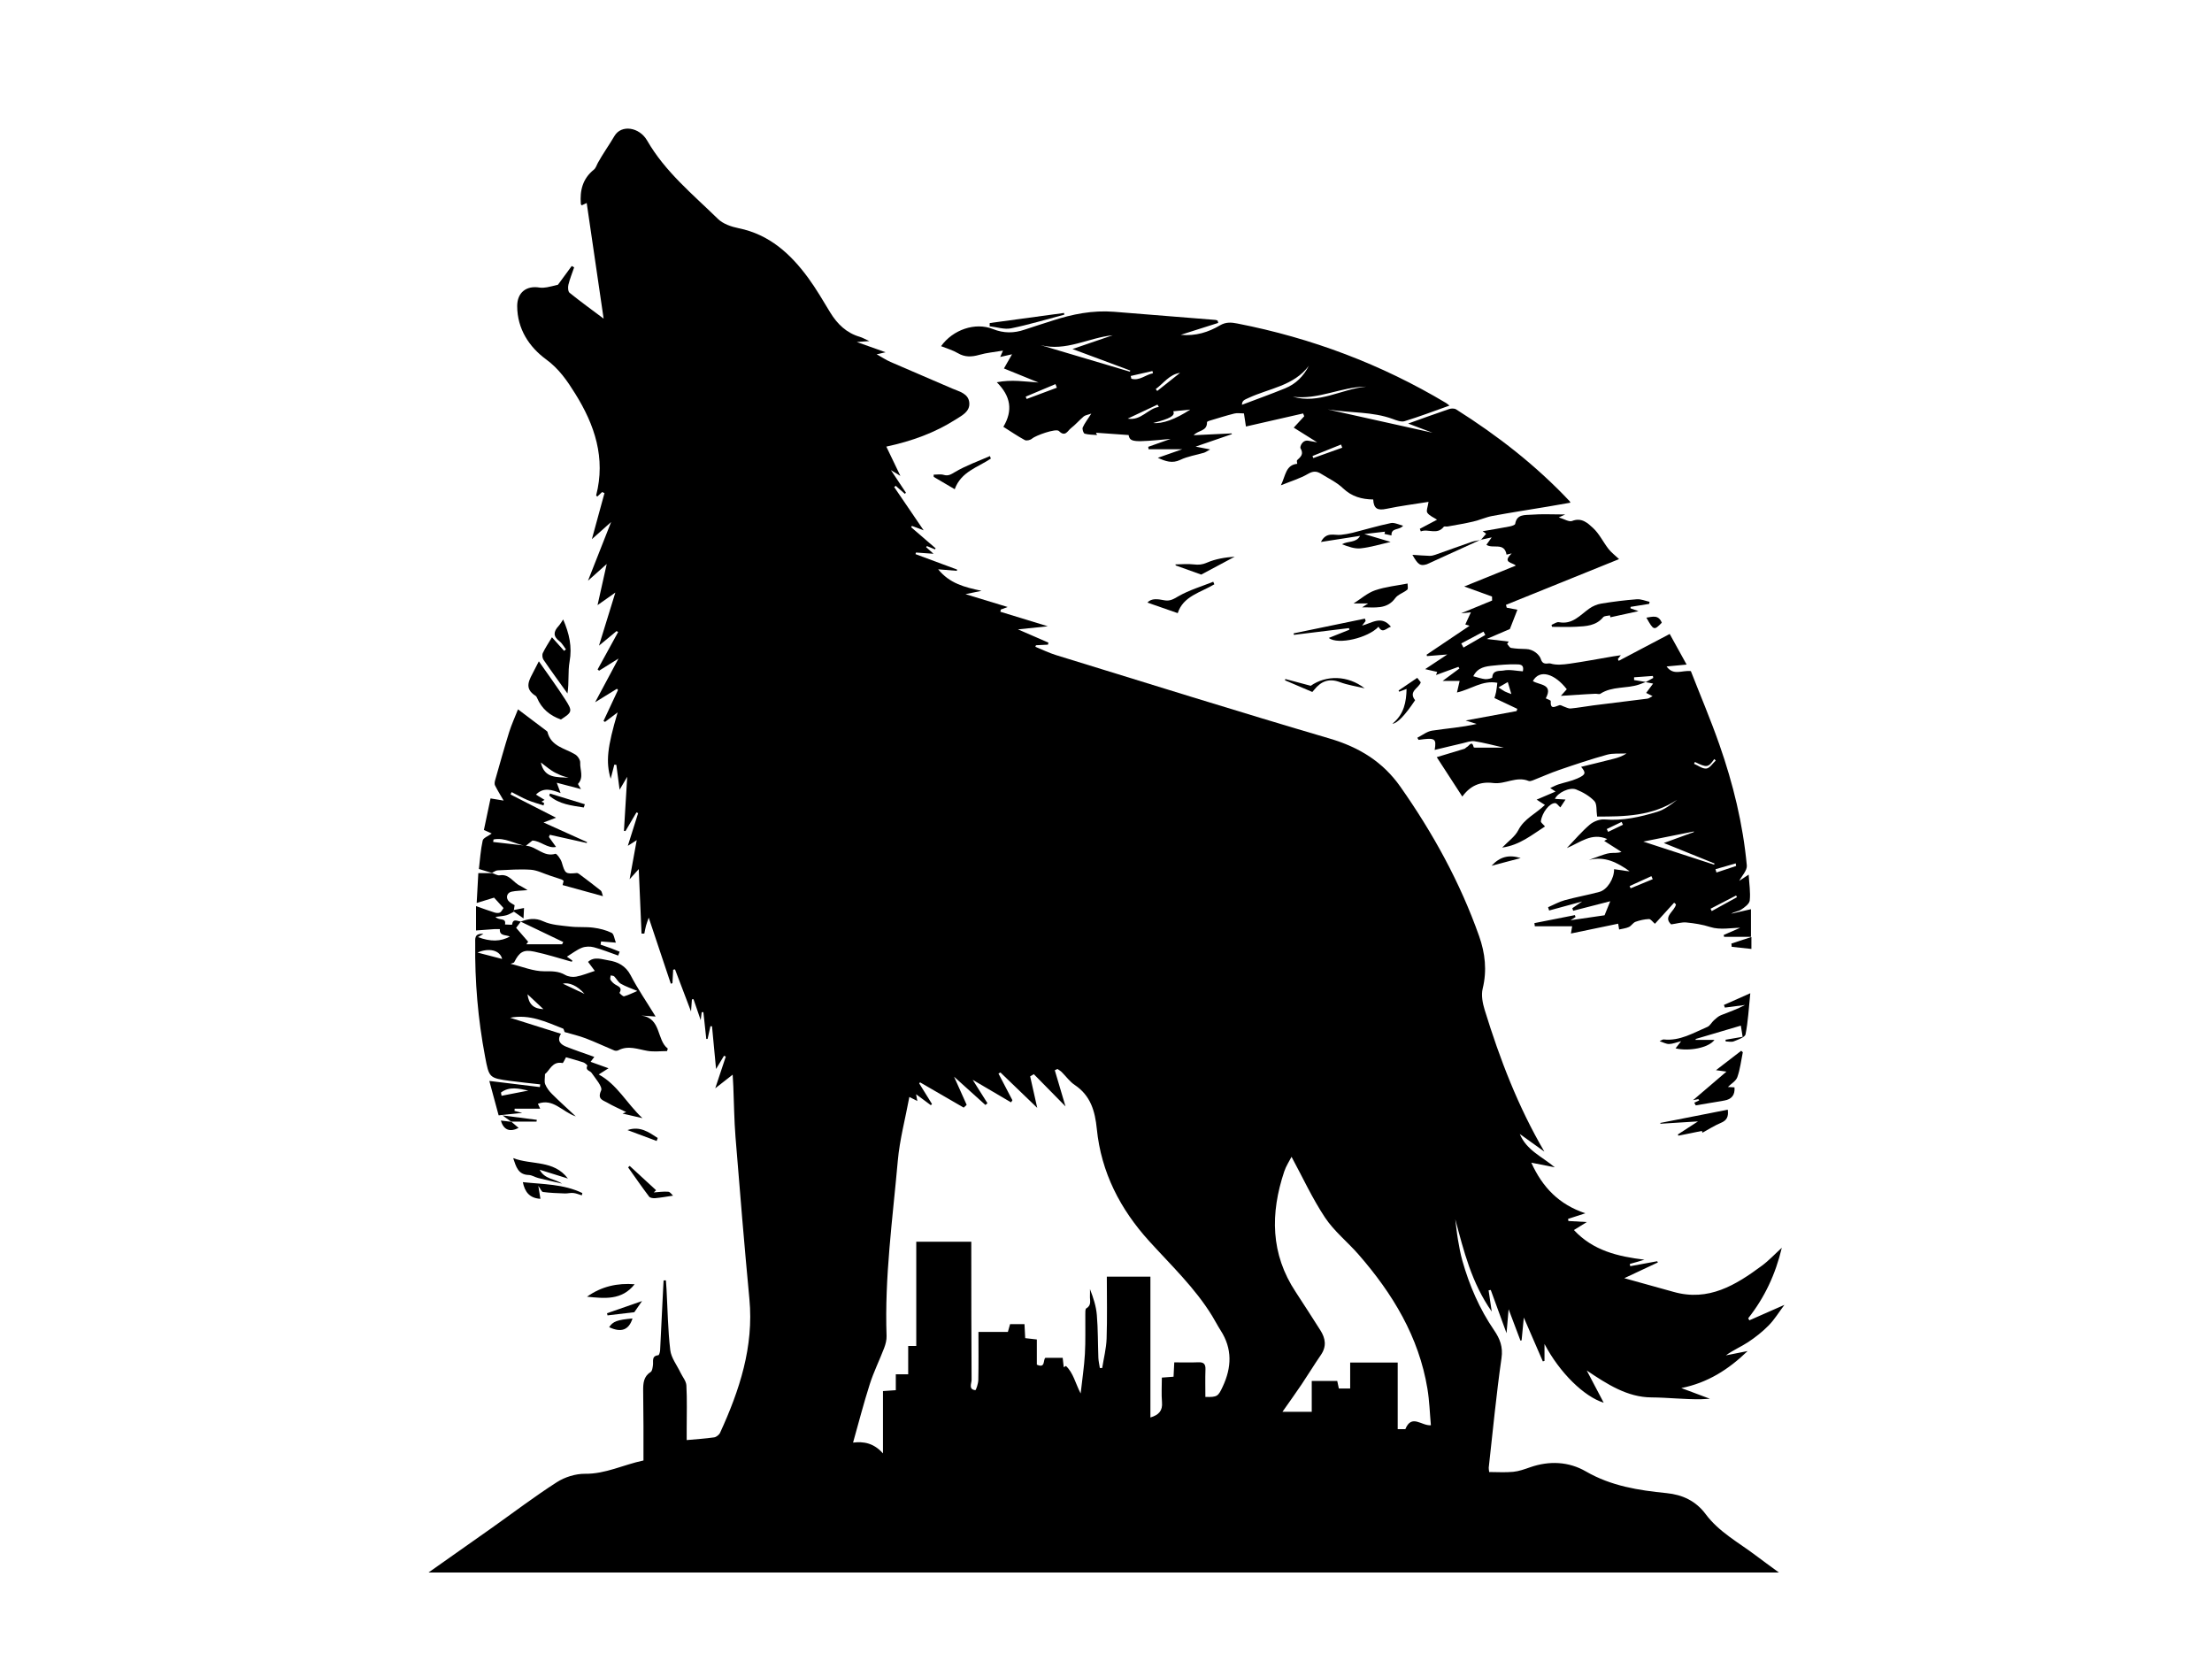 <?xml version="1.0" encoding="UTF-8"?><svg id="a" xmlns="http://www.w3.org/2000/svg" viewBox="0 0 800 600.7"><path d="M155.06,568.58c8.03-5.66,15.44-10.86,22.83-16.09,7.81-5.53,15.45-11.35,23.5-16.51,2.89-1.86,6.78-3.07,10.19-3.04,7.42,.09,13.83-3.27,21.14-4.81,0-4.12,.02-8.24,0-12.35-.02-4.34-.09-8.68-.11-13.03-.01-2.57,.16-5.02,2.72-6.63,.56-.35,.68-1.54,.81-2.37,.24-1.46-.64-3.41,1.96-3.69,.28-.03,.61-1.16,.64-1.8,.39-7.38,.73-14.77,1.09-22.15,.05-1.03,.11-2.06,.17-3.09,.28,0,.56-.01,.84-.02,.07,1.1,.16,2.19,.22,3.29,.4,7.31,.49,14.65,1.35,21.91,.33,2.82,2.4,5.43,3.69,8.14,.74,1.55,2.06,3.06,2.14,4.65,.28,5.24,.11,10.5,.11,15.75,0,1.29,0,2.58,0,4.01,3.55-.33,6.76-.52,9.93-.98,.8-.12,1.82-.93,2.16-1.69,7.02-15.34,12.22-31.06,10.59-48.35-1.84-19.48-3.45-38.98-5.02-58.49-.49-6.13-.54-12.3-.8-18.46-.05-1.27-.14-2.54-.23-4.17-2.21,1.73-4.07,3.19-6.3,4.93,1.37-4.13,2.6-7.81,3.82-11.48l-.66-.27c-.92,1.54-1.85,3.07-2.87,4.77-.51-5.34-.98-10.39-1.46-15.43l-.57-.04c-.34,1.53-.69,3.07-1.03,4.6l-.47,.02c-.35-3.23-.7-6.47-1.05-9.7l-.61,.02-.36,2.87c-1.01-2.94-1.8-5.26-2.6-7.58l-.58,.06-.32,4.39c-2.03-5.34-3.91-10.29-5.79-15.23l-.67,.12-.26,4.87-.59,.19c-2.62-7.83-5.24-15.66-7.99-23.88-.35,1.02-.71,1.92-.97,2.86-.26,.95-.42,1.93-.62,2.9-.34,0-.67,0-1.01-.01-.34-7.9-.69-15.8-1.01-23.32-.69,.77-1.87,2.09-3.3,3.68,.86-4.71,1.66-9.11,2.57-14.15l-3.22,2.06c1.29-4.11,2.51-7.96,3.73-11.82l-.6-.27c-1.33,2.25-2.66,4.5-3.98,6.75l-.55-.07c.38-6.26,.75-12.52,1.18-19.55l-2.75,4.67c-.42-3.2-.8-6.1-1.18-8.99l-.73-.08c-.41,1.6-.83,3.21-1.32,5.12-1.8-6.19-1.24-11.35,2.52-24.02-1.69,1.28-3.12,2.36-4.56,3.45l-.56-.32c1.75-3.74,3.5-7.48,5.25-11.23l-.39-.43c-2.41,1.49-4.82,2.98-7.88,4.87,2.98-5.56,5.59-10.46,8.45-15.8-2.7,1.69-4.86,3.04-7.02,4.39l-.54-.44c2.48-4.52,4.95-9.03,7.43-13.55l-.57-.33c-1.89,1.57-3.79,3.14-6.36,5.26,2.07-6.71,3.89-12.6,5.92-19.19-2.5,1.76-4.3,3.03-6.44,4.54,1.1-4.93,2.11-9.45,3.32-14.87-2.46,2.2-4.26,3.8-6.78,6.05,2.91-7.38,5.49-13.94,8.37-21.23-2.62,2.33-4.63,4.13-6.96,6.2,1.61-5.88,3.08-11.27,4.56-16.66l-.85-.38-1.76,1.64c-.2-.21-.42-.36-.4-.44,3.48-13.49-.51-25.45-7.56-36.75-2.9-4.65-5.82-8.97-10.58-12.45-6.08-4.45-10.4-11-10.42-19.23-.01-4.91,3.31-7.52,8.09-6.71,.85,.14,1.78,.04,2.65-.1,1.17-.19,2.32-.53,4.01-.93,1.38-1.88,3.18-4.32,4.97-6.77l.88,.49c-.72,2.09-1.56,4.15-2.08,6.29-.22,.91-.15,2.44,.42,2.9,3.89,3.14,7.95,6.08,12.32,9.35-2.06-14.05-4.07-27.81-6.12-41.81l-1.79,.84c-.13-.18-.32-.32-.33-.48-.4-4.88,.65-9.18,4.71-12.42,.72-.57,1.01-1.68,1.49-2.54,1.83-3.31,4.05-6.38,5.96-9.64,2.48-4.21,8.99-3.24,11.81,1.64,6.51,11.32,16.5,19.44,25.61,28.35,1.84,1.8,4.83,2.83,7.46,3.36,11.14,2.26,18.81,9.27,25.2,17.99,2.91,3.97,5.38,8.27,7.95,12.48,2.56,4.19,5.86,7.4,10.69,8.81,.91,.27,1.75,.77,3.46,1.54-1.92,.14-2.88,.22-4.53,.34l10.41,3.7-3.23,.74c1.85,1.03,3.35,2.04,4.98,2.75,7.45,3.26,14.96,6.41,22.42,9.66,2.53,1.1,5.82,1.77,6.1,5.13,.27,3.18-2.67,4.59-4.89,6.01-7.53,4.8-15.8,7.83-25.12,9.83,1.68,3.49,3.29,6.85,5.09,10.59-1.09-.66-1.93-1.17-3.42-2.08,2.08,3.13,3.76,5.65,5.43,8.17l-.4,.39-3.3-2.89-.56,.44c3.4,4.99,6.8,9.98,10.66,15.65-1.82-.69-3.02-1.14-4.23-1.59l-.3,.46c2.95,2.55,5.91,5.09,8.86,7.64l-.23,.38c-.97-.4-1.93-.79-2.9-1.19l-.31,.38c.78,.7,1.55,1.39,2.68,2.4-2.34-.17-4.34-.31-6.33-.45l-.19,.58c5.02,1.86,10.03,3.73,15.05,5.59l-.1,.45c-2-.16-4-.33-6.75-.55,4.19,5.15,9.53,6.46,15.68,7.78-2.11,.44-3.55,.74-5.79,1.21,5.37,1.64,10.05,3.06,15.24,4.64-1.14,.42-1.81,.67-2.48,.92l-.15,.8c5.56,1.7,11.12,3.41,17.15,5.25-3.62,.38-6.86,.71-10.79,1.12,4.08,1.78,7.55,3.29,11.02,4.8l-.18,.73-4.32,.21-.23,.56c2.5,1.01,4.93,2.22,7.5,3.01,32.94,10.13,65.82,20.44,98.88,30.15,10.66,3.13,19.26,8.38,25.62,17.42,11.81,16.79,21.63,34.64,28.49,54.03,2.18,6.17,2.9,12.44,1.29,19-.58,2.37-.03,5.25,.72,7.68,5.46,17.72,12.05,34.97,21.59,51.26-2.96-2.13-5.93-4.26-8.89-6.38,2.47,5.98,8.15,8.2,12.65,12.06-2.65-.53-5.3-1.05-8.48-1.68,4.06,8.97,10.06,15.14,19.54,18.3-2.41,.78-4.33,1.41-6.25,2.03l.12,.76c1.94,.11,3.88,.22,6.67,.38l-4.67,2.89c6.94,7.45,15.87,9.55,25.49,10.72-.83,.25-1.66,.52-2.5,.76-.93,.27-1.86,.52-2.79,.78l.17,.81,9.75-1.79,.25,.43c-3.81,1.79-7.62,3.58-12.15,5.7,6.29,1.75,12.08,3.33,17.85,4.96,12.65,3.57,22.47-2.48,31.95-9.5,2.48-1.84,4.61-4.14,7.16-6.46-2.26,9.55-6.2,17.98-12.14,25.49l.4,.75c4.01-1.77,8.02-3.53,12.69-5.59-2.07,2.75-3.63,5.34-5.69,7.43-2.24,2.28-4.81,4.31-7.48,6.07-2.56,1.68-5.43,2.87-7.99,4.76,2.48-.49,4.97-.99,7.85-1.56-6.93,6.68-14.42,11.46-23.98,13.38,3.19,1.2,6.38,2.39,10.34,3.87-1.53,.08-2.34,.15-3.15,.17-6.02,.1-11.99-.62-18.03-.66-8.71-.06-16.01-4.79-23.36-9.73l6.13,11.65c-7.08-2.2-15.92-10.81-21.41-21.24v6.12l-.61,.17c-2.16-4.99-4.33-9.98-6.87-15.84-.32,3.3-.56,5.76-.8,8.22l-.41,.13c-1.35-3.58-2.7-7.17-4.29-11.37-.26,3.03-.47,5.51-.75,8.67-2.03-5.57-3.87-10.61-5.71-15.64l-.78,.15c.34,2.31,.69,4.63,1.14,7.67-7.33-10.45-10.11-21.91-13.19-33.37,.31,2.44,.55,4.9,.96,7.33,.44,2.57,.9,5.16,1.61,7.67,2.54,8.96,6.2,17.43,11.48,25.14,2.08,3.04,3.26,5.98,2.67,10.06-1.89,13.16-3.14,26.41-4.62,39.62-.03,.29,.05,.59,.15,1.57,2.87,0,5.81,.21,8.71-.07,2.07-.2,4.11-.95,6.1-1.64,6.96-2.43,13.99-2.08,20.18,1.5,9.13,5.28,19.02,6.83,29.17,7.84,5.75,.57,10.59,2.82,14.16,7.62,4.8,6.45,11.88,10.21,18.13,14.94,2.55,1.93,5.15,3.8,8.34,6.14H155.06Zm196.22-119.53c0,1.49,0,2.68,0,3.87,.02,15.35,0,30.69,.11,46.04,0,1.3-1.23,3.46,1.35,3.74,.24,.03,1.05-2.37,1.08-3.65,.12-5.71,.05-11.43,.05-17.4h10.64c.34-1.19,.6-2.11,.8-2.82h5.21c.1,1.86,.18,3.44,.26,5.06,1.49,.17,2.74,.31,4.21,.48v9.11c3.22,1.46,2.17-1.81,3.1-2.48h6.24c.14,1.25,.27,2.32,.39,3.4,.27-.15,.54-.3,.8-.45,2.66,2.5,3.39,6.22,5.31,9.95,.57-5.12,1.28-9.7,1.54-14.3,.27-4.72,.1-9.46,.15-14.2,0-.79-.06-2.04,.35-2.28,2.03-1.14,1.23-2.94,1.33-4.52,.05-.81,0-1.63,0-2.44,1.23,3.11,2.23,6.22,2.49,9.4,.43,5.12,.35,10.29,.55,15.43,.05,1.24,.35,2.47,.54,3.71h.84c.56-3.56,1.48-7.09,1.6-10.65,.25-7.44,.08-14.89,.08-22.39h15.76v50.92c3.03-.91,4.46-2.43,4.19-5.53-.25-2.96-.05-5.95-.05-8.89,1.67-.13,2.94-.22,4.23-.32,.09-1.84,.17-3.41,.26-5.19,3.06,0,5.88,.09,8.68-.03,1.98-.09,2.68,.64,2.6,2.61-.12,3.31-.03,6.62-.03,9.92,4.31,.11,4.62-.2,6.26-3.7,3.26-6.95,3.55-13.71-.75-20.37-1.09-1.69-2-3.5-3.05-5.21-6.23-10.16-14.84-18.31-22.76-27.04-10.52-11.59-17.39-24.91-18.96-40.58-.65-6.49-2.25-12.08-8-15.92-1.81-1.21-3.14-3.12-4.72-4.68-.44-.43-1.01-.74-1.52-1.1l-.96,.47c1.29,4.34,2.57,8.68,3.87,13.06-3.78-3.85-7.62-7.74-11.45-11.64l-1.33,.79c.81,3.62,1.63,7.25,2.56,11.39-4.57-4.4-8.94-8.6-13.3-12.8l-.72,.38c1.68,3.22,3.36,6.44,5.04,9.66l-.49,.77c-4.57-2.69-9.14-5.38-13.88-8.16,1.79,2.83,3.57,5.65,5.35,8.47l-.74,.63c-3.65-3.28-7.29-6.57-11.34-10.22,1.68,3.76,3.12,6.97,4.56,10.18-.36,.33-.71,.67-1.07,1-5.26-3.05-10.53-6.09-15.79-9.14l-.31,.37c1.54,2.48,3.08,4.96,4.62,7.45l-.4,.45c-1.74-1.29-3.48-2.58-5.35-3.97l.46,2.44c-.96-.48-1.6-.8-2.89-1.45-1.48,7.93-3.5,15.44-4.18,23.07-1.87,21.08-4.82,42.11-4.06,63.37,.05,1.45-.36,2.99-.88,4.36-1.67,4.37-3.77,8.59-5.19,13.04-2.22,6.93-4.03,13.99-6.05,21.14,3.81-.46,7.47,.13,10.82,3.91v-22.54c1.62-.11,2.98-.21,4.64-.32v-5.74h4.48v-10.26h2.92v-37.68h19.89Zm115.82-30.73c-.79,1.55-1.98,3.32-2.63,5.28-5.07,15.16-5.01,29.85,4.19,43.68,3.01,4.53,5.89,9.14,8.84,13.72,1.9,2.96,2.35,5.88,.2,8.99-2.4,3.48-4.59,7.1-6.95,10.61-2.2,3.27-4.5,6.46-6.93,9.92h10.59v-11.15h9.22c.23,1.06,.42,1.98,.59,2.74h4.09v-9.4h17.19v24.1h2.76c2.29-5.66,5.93-1.08,9.24-1.43-.4-4.39-.53-8.84-1.25-13.19-3.1-18.8-12.59-34.4-24.87-48.5-3.97-4.56-8.87-8.44-12.17-13.41-4.58-6.88-8.06-14.49-12.1-21.95Z"/><path d="M535.56,195.26c.62-.72,1.23-1.43,1.93-2.24l-1.27-.92c3.43-.6,6.61-1.12,9.76-1.73,.73-.14,1.94-.51,2.01-.93,.57-3.61,3.58-3.14,5.82-3.32,3.81-.31,7.65-.08,12.28-.08l-2.34,1.06c1.98,.58,3.72,1.73,4.82,1.29,3.46-1.37,5.69,.79,7.61,2.57,2.25,2.09,3.64,5.09,5.57,7.56,1.02,1.3,2.4,2.32,3.81,3.66-13.73,5.55-27.32,11.04-40.91,16.54l.28,1.03c1.1,.21,2.2,.42,3.86,.74-.97,2.48-1.87,4.79-2.72,6.97-2.82,1.21-5.64,2.42-8.38,3.6,2.67,.32,5.31,.63,7.94,.94l-.55,.84c.47,.51,.89,1.37,1.43,1.46,1.79,.29,3.62,.36,5.43,.4,2.61,.05,4.85,2.08,5.33,3.64,.76,2.46,2.62,1.31,3.48,1.59,2.1,.67,4.62,.39,6.9,.07,5.28-.75,10.52-1.76,15.78-2.65,.79-.13,1.59-.24,2.76-.41l-1.07,1.39,.3,.64c6.03-3.18,12.07-6.36,18.45-9.72,2.14,3.87,4.1,7.42,6.12,11.07-2.44,.23-4.63,.43-7.25,.68,2.55,3.45,5.45,1.31,8.78,1.68,3.36,8.6,7.13,17.46,10.31,26.54,4.97,14.18,8.54,28.75,9.93,43.74,.17,1.79-1.82,3.79-2.74,5.57,.76-.5,1.89-1.25,3.41-2.26,.2,3.37,.7,6.4,.39,9.34-.13,1.23-1.84,2.49-3.11,3.32-1.02,.67-2.44,.73-3.59,1.48,2.3-.53,4.6-1.05,7.14-1.63v10h-9.71l-.15-.68c2.29-1,4.58-2,5.96-2.6-3.1,0-7.27,.86-10.79-.27-2.91-.93-5.75-1.36-8.65-1.65-1.69-.17-3.45,.41-5.52,.69-3.09-2.82,1.26-4.71,1.74-7.25-.22-.2-.44-.4-.67-.6-2.48,2.73-4.96,5.45-6.94,7.63-.85-.71-1.53-1.73-2.16-1.71-1.64,.07-3.32,.44-4.87,1-.9,.33-1.49,1.46-2.38,1.87-1.09,.5-2.35,.62-3.54,.91-.08-.47-.16-.95-.35-2.1-5.47,1.14-11.13,2.31-17.08,3.55l.44-2.62h-13.5l-.15-1.14c4.88-.96,9.75-1.93,14.63-2.89l.25,.69c-.43,.27-.86,.55-1.82,1.16,4.83-.7,9.09-1.32,12.31-1.79,.88-2.17,1.44-3.54,2.06-5.08-4.62,1.18-9.01,2.31-13.4,3.44l-.32-.92c1.01-.69,2.02-1.38,3.56-2.43-4.36,1.19-8.15,2.22-11.94,3.26-.13-.39-.26-.79-.39-1.18,2.01-.87,3.95-1.98,6.04-2.55,4.13-1.14,8.38-1.87,12.52-3,2.85-.77,5.39-4.84,5.31-8.21,1.01,.14,1.99,.25,2.95,.41,.88,.14,1.75,.33,2.66,.32-4.38-3.09-8.91-5.57-14.7-4.06,1.19-.45,2.37-.93,3.58-1.33,1.33-.44,2.66-.99,4.03-1.16,1.31-.16,2.68,.09,4.16-.43-2.13-1.35-4.26-2.71-6.24-3.97-.08,.05,.46-.29,1.08-.68-5.67-2.48-9.85,1.32-14.6,3.26,2.89-3.01,5.38-5.99,8.3-8.47,1.36-1.16,3.6-2.03,5.35-1.88,6.59,.55,12.85-.88,19.01-2.75,2.64-.8,4.98-2.56,7.23-4.36-9,5.96-19.06,6.09-28.94,6.06-.34-2.22,0-4.55-1-5.6-1.75-1.84-4.19-3.24-6.59-4.19-2.36-.94-6.67,1.18-7.67,3.4,1.23,.08,2.37,.15,3.83,.25-.7,1.06-1.31,1.98-1.87,2.84-.74-.65-1.29-1.55-1.87-1.56-2.03-.06-4.76,3.43-5.17,6.57-.06,.47,.8,1.05,1.49,1.88-4.69,2.98-9.09,6.74-15.49,7.64,2.16-2.26,4.64-3.95,5.83-6.29,2.12-4.17,6.31-5.92,9.64-9.14-1.01-.64-1.7-1.08-3.01-1.91,2.48-1.06,4.56-1.94,6.85-2.92l-1.93-1.28c1.17-.53,2.02-1.01,2.93-1.3,2.27-.74,4.67-1.18,6.84-2.14,3.18-1.4,3.21-2.07,1.4-4.22,3.76-.92,7.83-1.9,11.88-2.94,1.53-.39,3.02-.91,4.56-1.9-2.37,.13-4.86-.16-7.09,.46-5.79,1.6-11.5,3.52-17.19,5.47-3.28,1.12-6.45,2.56-9.68,3.82-.46,.18-1.07,.36-1.47,.19-4.41-1.82-8.53,1.3-12.77,.75-4.76-.62-8.37,1-11.2,4.9-3.24-4.99-6.25-9.62-9.25-14.25,3.31-.99,6.64-1.98,9.95-3.01,.37-.11,.64-.51,1-.69,.81-.41,1.76-2.54,2.42,.13,.02,.08,.37,.12,.56,.12,3.28,0,6.57,0,10.28,0-3.84-.87-7.16-1.79-10.55-2.31-1.38-.21-2.91,.41-4.35,.74-3.24,.74-6.47,1.54-10.06,2.4,.71-4.2,.12-4.47-5.82-3.63-.15-.26-.31-.51-.46-.77,1.78-.89,3.48-2.29,5.35-2.57,5.28-.81,10.64-1.16,16.1-2.42-1.3-.41-2.6-.81-3.97-1.25,6.14-1.13,12.28-2.27,18.42-3.4l.27-.81c-2.7-1.27-5.4-2.55-8.28-3.91,.07-.24,.4-1.17,.59-2.14,.21-1.02,.29-2.06,.46-3.37-5.4-1.03-9.54,2.38-14.6,3.5,.34-1.49,.63-2.75,.97-4.19h-6.14c2.17-1.61,4.11-3.04,6.05-4.48l-.35-.6c-2.69,.98-5.37,1.96-8.1,2.96,.11-.31,.26-.71,.42-1.13-1.18-.27-2.37-.54-4.35-1,2.99-1.98,5.49-3.64,8-5.3-2.43,.19-4.89,.38-7.35,.58l-.12-.52c5.11-3.44,10.21-6.87,15.51-10.43-.68-.22-1.33-.43-1.52-.49l2.02-4.4c-1.12,.12-1.97,.21-3.57,.38,4.2-1.73,7.72-3.18,11.24-4.63l-.03-1.44c-3.08-1.12-6.16-2.23-10.05-3.64,6.69-2.71,12.68-5.13,18.65-7.55-1.09-1.18-5.12-.98-1.47-4.41l-1.88,.44c-.8-4.64-4.97-1.95-7.28-3.56,.45-.63,.94-1.31,1.91-2.67l-4.02,.88,.07,.07Zm59.61,51.41l2.75-1.52-.14-.72c-2.26,.16-4.53,.33-6.79,.49,0,.33,0,.67,0,1l4.26,.69c-.8,.3-1.59,.63-2.4,.91-4.57,1.57-9.76,.54-14.06,3.35-.41,.27-1.17-.02-1.77,0-1.15,.04-2.31,.11-3.46,.18-2.84,.18-5.68,.37-9.05,.58,1.03-1.15,1.6-1.78,2.14-2.39-4.26-5.51-9.76-7.45-12.27-2.96,2.27,1.51,7.51,.95,4.67,6.25,.65,.34,1.8,.69,1.79,.97-.19,3.37,1.63,1.94,3.17,1.49,.41-.12,.98,.31,1.48,.47,.85,.27,1.72,.81,2.54,.74,2.74-.25,5.46-.77,8.2-1.12,6.54-.83,13.08-1.6,19.62-2.44,.51-.07,.97-.47,1.82-.91l-2.31-1.16,2.51-3.38c-.79-.15-1.75-.34-2.7-.52Zm-62.33-2.13c1.63,.42,2.96,.92,4.32,1.05,.86,.08,2.53-.35,2.54-.61,.13-2.85,2.77-2.25,4.05-2.51,2.21-.46,4.64,.14,7,.29,.65-2.79-1.48-2.49-2.67-2.52-2.67-.06-5.35,.17-8.02,.45-2.76,.28-5.6,.58-7.23,3.85Zm79.72,56.37l.07-.25c-6.44,1.29-12.88,2.58-18.31,3.67,7.98,2.6,16.8,5.47,25.62,8.35l.14-.43c-6.14-2.48-12.28-4.96-18.34-7.41,3.48-1.26,7.15-2.6,10.82-3.93Zm-84.07-68.24c.27,.5,.53,1,.8,1.5l7.89-4.56-.65-1.21-8.04,4.27Zm90.16,95.94c.14,.28,.28,.57,.42,.85,3.04-1.67,6.08-3.35,9.12-5.02l-.3-.62c-3.08,1.6-6.16,3.19-9.24,4.79Zm-72.05-77.63c-.5-1.67-.87-2.94-1.29-4.34-1.09,.63-2.13,1.23-3.36,1.94,.98,.63,1.62,1.11,2.32,1.48,.61,.32,1.28,.51,2.32,.92Zm51.13,66.94l-.48-1.09c-2.62,1.19-5.25,2.39-7.87,3.58l.35,.81c2.67-1.1,5.34-2.2,8.01-3.3Zm15.26-42.39l-.32,.67c1.5,.63,3.07,1.87,4.48,1.71,1.22-.14,2.26-1.87,3.38-2.89l-.54-.53c-2.21,3.1-2.68,3.17-7.01,1.04Zm14.9,37.63l-.14-.95c-2.44,.7-4.88,1.41-7.32,2.11l.35,1.19c2.37-.79,4.73-1.57,7.1-2.36Zm-40.93-14.92l-.48-1.02-5.37,2.57,.49,1.03,5.36-2.58Z"/><path d="M524.18,146.68c-5.61,1.99-10.84,3.99-16.18,5.62-1.25,.38-2.95-.29-4.32-.8-7.35-2.71-15.1-2.1-23.48-3.44,13.12,2.91,25.35,5.63,37.89,8.42-3.07-1.16-5.93-2.23-8.81-3.32,4.98-1.78,9.89-3.58,14.84-5.25,.75-.25,1.88-.27,2.51,.13,14.98,9.46,28.88,20.26,41.05,33.2,.19,.2,.26,.53,.26,.54-2.75,.48-5.52,.98-8.3,1.44-6.65,1.11-13.31,2.13-19.93,3.36-2.35,.44-4.58,1.49-6.92,2.03-3.04,.71-6.13,1.21-9.2,1.77-.48,.09-1.24-.13-1.44,.12-2.42,3.08-5.63,.58-8.3,1.66l-.36-.93c2.12-1.12,4.23-2.24,6.24-3.3-1.25-.83-2.76-1.41-3.52-2.51-.47-.69,.19-2.16,.44-3.94-4.91,.79-10.12,1.44-15.25,2.52-3.17,.67-4.59-.03-4.76-3.38-4.1-.06-7.77-1.03-10.94-4.07-2.27-2.17-5.27-3.57-7.98-5.26-1.55-.97-2.87-.98-4.68,.08-2.79,1.64-5.99,2.57-9.78,4.12,1.74-3.58,1.71-7.34,5.91-7.78-.03-.43-.26-1.1-.05-1.3,1.29-1.21,2.51-2.17,1.22-4.32-.28-.47,.61-3.18,2.94-2.7,1.06,.22,2.14,.39,3.1,.56-2.81-1.76-5.65-3.54-8.48-5.31,1.51-1.65,2.65-2.88,3.79-4.12l-.4-1.01c-6.76,1.54-13.52,3.09-20.68,4.72l-.72-4.73c-1.21,0-2.41-.23-3.48,.04-3.08,.77-6.11,1.74-9.15,2.65-.28,.08-.73,.31-.73,.47,.07,3.39-3.15,2.81-4.82,4.72,4.56-.22,9.13-.44,13.69-.66l.16,.26c-4.45,1.53-8.89,3.05-13.15,4.52,1.36,.26,2.94,.57,5.27,1.02-1.17,.63-1.68,1.02-2.25,1.2-2.86,.85-5.91,1.29-8.56,2.57-2.89,1.39-5.34,.53-8.13-.74l8.82-3.09h-12.15l-.14-.88c2.71-.96,5.41-1.91,8.12-2.87-13.59,1.29-14.69,1.22-15.21-1.39-3.94-.28-7.82-.56-11.8-.84l.38,.83c-1.5-.13-3.06-.09-4.48-.49-.44-.13-.95-1.67-.69-2.25,.67-1.52,1.73-2.86,3.1-5-1.35,.48-2.21,.56-2.74,1.01-1.61,1.37-3,3.01-4.66,4.29-1.17,.9-2.03,3.3-4.32,.99-1.04-1.05-8.5,1.64-9.76,2.77-.58,.52-1.96,.84-2.58,.5-2.62-1.41-5.08-3.11-7.75-4.79,3.52-5.9,2.68-11.08-2.37-16.11,5.32-1.06,10.18-.24,15.1,.1-4.25-1.73-8.5-3.46-12.52-5.09,.89-1.55,1.78-3.12,2.93-5.13l-4.28,.97,1-2.29c-3.11,.53-5.9,.76-8.54,1.52-2.76,.78-5.2,.92-7.79-.61-1.85-1.09-4-1.69-6.06-2.52,4.27-5.98,12.38-8.75,18.76-6.19,3.89,1.56,7.58,1.54,11.44,.22,3.33-1.14,6.69-2.16,10.04-3.25,7.24-2.37,14.62-3.82,22.28-3.22,12.25,.96,24.49,1.96,36.73,2.95,.26,.02,.5,.15,.76,.23l.23,.85c-4.38,1.39-8.76,2.79-13.57,4.31,5.46,.5,10.01-.95,14.19-3.42,2.14-1.27,4.13-1.1,6.31-.67,26.81,5.24,52.01,14.71,75.47,28.74,.32,.19,.59,.45,1.26,.96Zm-121.8-25.44c-8.74,.89-16.87,5.94-26.07,3.55,10.78,3.2,21.55,6.41,32.33,9.61l.14-.41c-6.99-2.6-13.98-5.21-20.9-7.78,4.71-1.61,9.6-3.29,14.5-4.96Zm46.79,25.14c5.29-2.01,10.5-3.87,15.62-5.96,3.85-1.57,6.68-4.38,8.57-8.14-5.45,7.28-14.36,8.14-21.79,11.61-1.49,.69-2.36,.91-2.4,2.49Zm44.98-6.57c-9.04,.03-17.39,4.87-26.6,3.64,9.43,2.77,17.68-2.81,26.6-3.64Zm-77.09,13.15c3.34,.36,8.08-1.36,13.42-4.85-1.99,.2-4.07,.41-6.17,.62,.83,1.55-1.09,2.65-7.25,4.23Zm-34.84-12.76l-.49-1.3c-3.59,1.51-7.18,3.02-10.77,4.53l.34,.85c3.64-1.36,7.28-2.72,10.92-4.08Zm92.46,24.7l.28,.74c3.49-1.25,6.98-2.5,10.48-3.75-.15-.38-.29-.76-.44-1.14-3.44,1.38-6.88,2.76-10.32,4.15Zm-56.69-24.22l.53,.71c2.76-2.19,5.51-4.38,8.27-6.57-3.93,.6-5.95,3.79-8.8,5.87Zm-9.05-4.72l.23,.99c2.97,.86,5.17-1.49,7.82-1.97l-.19-.81c-2.62,.6-5.24,1.2-7.87,1.79Zm10.16,11.19l-.48-.84-10.77,5.07c4.89,.83,7.3-3.66,11.25-4.23Z"/><path d="M202.9,373.8c-1.61,2.54-.18,3.9,2.01,4.76,3.25,1.27,6.56,2.38,10.03,3.63l-1.34,1.78c2.07,.74,4.03,1.45,6.48,2.33-1.21,.77-2,1.27-3.54,2.24,6.79,3.73,10,10.35,15.8,15.8-2.9-.67-4.95-1.14-7.19-1.66l1.32-.54c-2.4-1.18-4.73-2.17-6.9-3.44-1.49-.87-3.63-1.18-2.17-4.35,.62-1.34-2.04-4.32-3.45-6.39-.57-.84-2.37-.83-1.54-2.61,.07-.15-.86-.99-1.43-1.18-2.07-.69-4.19-1.25-6.28-1.85-.48,.83-1.01,2.14-1.25,2.09-3.74-.76-4.63,2.72-6.35,3.99,0,1.49-.31,2.72,.08,3.67,.52,1.29,1.43,2.51,2.43,3.5,2.58,2.58,5.31,5.02,8.64,8.14-5.07-1.76-8.18-6.65-13.71-4.58l.82,1.79h-9.22l-.07,.79c.74,.19,1.48,.38,2.8,.73-3.04,.31-5.51,.57-8.53,.88l-3.37-12.44c6.44,.78,12.36,1.5,18.28,2.22l.12-.98c-3.59-.41-7.18-.75-10.76-1.24-7.73-1.05-7.72-1.09-9.19-8.86-2.56-13.51-3.72-27.15-3.55-40.9,.02-1.58-.45-3.66,2.97-3.43-.95,.56-1.47,.87-1.98,1.18,4.56,1.69,8.15,1.66,11.55-.21-1.46-.68-3.82-.11-3.63-2.67-.69,0-1.38-.05-2.07,0-2.1,.13-4.19,.3-6.55,.48v-8.81c2.37,.83,4.5,1.63,6.67,2.31,.62,.19,1.43,.27,1.98,.02,.52-.24,.81-.98,1.3-1.63-1-1.1-2.32-2.55-3.42-3.76-2.04,.63-3.85,1.18-6.29,1.93,.22-3.96,.4-7.22,.59-10.79,1.88,0,3.46,0,5.05,0l-.07-.05c.94,.3,1.94,.98,2.8,.83,3.46-.58,4.83,2.63,7.31,3.77,.67,.31,1.28,.74,2.73,1.59-2.43,.22-4.15,.21-5.79,.56-1.82,.39-2.23,2.44-.81,3.66,.59,.51,1.32,.87,1.91,1.23l-.27,1.78c0,.19,0,.39,.01,.58-.89,.43-1.75,1-2.69,1.27-1.12,.31-2.31,.37-3.97,.6,1.31,1.49,3.96,.12,3.44,2.74,.89,.03,2.54,.16,2.55,.06,.36-2.5,2.02-1.14,3.19-1.14-.71,.95-1.42,1.9-1.71,2.3,1.56,1.8,2.96,3.41,4.35,5.03l-.66,.91h12.93l.42-.81-15.4-7.38c2.71-.99,5.17-1.5,8.2-.1,2.91,1.34,6.42,1.5,9.7,1.89,2.77,.33,5.61,.04,8.37,.4,2.26,.29,4.59,.87,6.62,1.86,.85,.42,1.01,2.24,1.54,3.55-1.92-.15-3.64-.29-5.36-.43l-.17,1.16c1.28,.44,2.56,.87,3.83,1.33,1.03,.38,2.04,.81,3.06,1.22l-.52,1.39c-2.93-1.02-5.82-2.2-8.81-3-1.35-.36-3.04-.32-4.33,.19-1.87,.73-3.5,2.05-5.41,3.22l1.97,1.39-.2,.45c-4.52-1.25-9-2.7-13.58-3.67-3.96-.84-5.41,.18-7.25,3.83-.13,.25-.67,.3-1.33,.57,4.31,1.04,8.28,2.74,12.23,2.71,2.78-.02,5.12-.08,7.56,1.33,1.08,.63,2.68,.84,3.93,.61,2.18-.4,4.28-1.28,6.76-2.08l-2.44-3.26c2.23-2.1,5.07-.9,7.43-.54,3.27,.5,6.17,1.92,7.96,5.36,2.56,4.94,5.74,9.56,9.04,14.94-2.45-.17-3.8-.26-5.14-.35,7.27,.98,5.42,8.79,9.55,11.95l-.28,.9c-2.34,0-4.74,.31-7.02-.07-3.54-.59-6.99-2.1-10.58-.23-.4,.21-1.06,.24-1.48,.07-3.45-1.43-6.83-3.04-10.31-4.37-2.48-.95-5.1-1.54-7.66-2.29-.19-.43-.27-1.14-.58-1.26-6.08-2.39-12.07-5.29-19.12-3.91,6.26,1.97,12.34,3.89,18.43,5.81Zm27.6-15.46c-2.15-.91-4.16-1.57-5.95-2.6-.98-.57-1.56-1.81-2.41-2.66-.27-.27-.84-.24-1.28-.35-.04,.53-.3,1.19-.08,1.55,.4,.67,1.02,1.27,1.68,1.7,1.13,.74,2.77,1.09,1.59,3.06-.05,.08,1.23,1.35,1.65,1.24,1.63-.45,3.17-1.25,4.79-1.94Zm-48.9-11.57c-.74-3.17-4.79-4.14-8.9-2.31,3.08,.8,5.89,1.53,8.9,2.31Zm-.43,48.31l.23,1.17,9.67-1.88c-3.42-.74-6.84-1.6-9.89,.71Zm9.61-35.54c.44,3.66,2.24,5.25,5.75,5.38-1.94-1.81-3.58-3.34-5.75-5.38Zm20.61-.13c-2.57-3.02-5.6-4.24-7.85-3.71,2.62,1.24,5.23,2.47,7.85,3.71Z"/><path d="M190.23,305.84c3.72,.18,6.39,4.21,10.65,2.9,.43-.13,1.92,1.87,2.28,3.07,1.22,4.12,1.31,4.29,5.42,3.89,.32-.03,.71,.22,1,.44,2.59,1.95,5.19,3.88,7.71,5.91,.38,.31,.42,1.05,.77,2.02-5.11-1.41-9.85-2.71-14.6-4.02l.39-1.5c-.31-.24-.44-.41-.62-.47-1.47-.5-2.94-.99-4.41-1.47-2.28-.74-4.52-1.93-6.84-2.1-3.98-.28-8.01,.04-12.02,.22-.68,.03-1.34,.59-2.02,.91l.08,.05c-1.54-.46-3.07-.93-4.82-1.45,.4-3.36,.62-6.88,1.37-10.29,.21-.97,1.99-1.59,3.27-2.54l-2.83-1.28c.78-3.72,1.58-7.51,2.4-11.41,1.75,.29,3.29,.54,4.74,.78-1.08-1.86-2.18-3.62-3.11-5.46-.26-.51-.14-1.3,.03-1.9,1.65-5.8,3.27-11.6,5.06-17.36,.86-2.75,2.08-5.38,3.21-8.27,3.45,2.6,6.84,5.16,10.23,7.72,.16,.12,.38,.26,.42,.42,1.28,5.32,6.33,5.9,10.07,8.19,.9,.55,1.83,1.98,1.78,2.95-.14,2.53,1.39,5.28-.77,7.64-.12,.13,.5,.94,1.05,1.92-3.22-.85-5.99-1.57-8.76-2.3l1.39,3.74c-3.22-1.19-6.15-2.24-8.92,.55,1.09,.66,2.01,1.22,3.12,1.9l-1.11,.66,.97,.5-.24,.86c-1.92-.64-3.89-1.16-5.75-1.94-1.98-.83-3.85-1.91-5.77-2.88l-.42,.85c5.44,2.78,10.89,5.56,16.47,8.41-1.13,.43-2.3,.88-4.52,1.72,5.74,2.59,10.75,4.85,15.75,7.1l-.14,.32-13.34-2.97-.33,.8,2.58,3.59c-3.01,.7-5.63-2.25-8.55-2.3-.81,.65-1.61,1.28-2.41,1.92-3.91-.62-7.5-3.16-11.65-2.32l-.13,.91c3.95,.45,7.9,.9,11.84,1.35Zm15.42-24.58c-1.01-.32-2.06-.58-3.03-.99-1.08-.46-2.16-.98-3.14-1.64-1.34-.89-2.59-1.94-3.87-2.91,1.28,5.96,5.96,5.17,10.05,5.54Z"/><path d="M624.05,375.99c2.04-.35,4.09-.7,6.2-1.06-.2-1.28-.4-2.52-.65-4.05-5.53,1.64-10.9,3.22-16.27,4.81l-.15,.36h6.87c-2.05,2.83-9.11,4.21-14.06,3.05,.55-.7,1.06-1.36,2.02-2.6-1.82,.46-3.1,1.01-4.38,1.03-1.03,.02-2.07-.59-3.41-1.02,.58-.26,1.06-.68,1.49-.63,5.88,.63,10.72-2.4,15.79-4.54,.95-.4,1.52-1.64,2.36-2.39,.78-.7,1.6-1.46,2.55-1.84,2.91-1.17,5.89-2.17,8.71-3.7-2.43,.32-4.86,.64-7.29,.95l-.35-.96c2.97-1.31,5.93-2.63,9.54-4.23-.57,5.51-.8,10.25-1.72,14.84-.22,1.1-2.67,1.9-4.22,2.54-.84,.35-1.95,.06-2.94,.06l-.09-.63Z"/><path d="M194.88,239.14c3.35,4.81,6.63,9.25,9.59,13.88,2.68,4.17,2.47,4.52-1.6,7.16-3.98-1.4-6.98-3.88-8.64-7.82-.12-.27-.29-.59-.52-.73-4.51-2.8-2.12-6-.55-9.15,.52-1.04,1.07-2.07,1.72-3.34Z"/><path d="M203.67,223.99c2.21,5.09,3.29,9.87,2.33,15.23-.66,3.66-.13,7.54-.77,11.55-2.9-4.05-5.85-8.07-8.66-12.18-.42-.61-.56-1.8-.25-2.45,.88-1.87,2.05-3.6,3.3-5.7,1.61,1.8,3,3.36,4.39,4.91l.67-.52c-.77-1-1.37-2.22-2.34-2.95-2.37-1.79-2.18-3.5-.34-5.48,.59-.64,1.02-1.44,1.69-2.41Z"/><path d="M612.76,398.75c.6-.28,1.2-.56,1.79-.84l-.32-.44c-.83,.15-1.65,.31-1.91,.36,3.64-3.11,7.57-6.47,12.08-10.32-1.96-.27-2.93-.4-3.79-.52,3.02-2.32,6.07-4.67,9.12-7.02l.58,.54c-.62,3.02-.96,6.13-1.98,9-.51,1.43-2.27,2.41-3.42,3.55,.54,.03,1.43,.09,2.4,.15,.21,2.78-1.05,4.32-3.74,4.77-3.43,.57-6.86,1.16-10.28,1.74-.18-.33-.35-.65-.53-.98Z"/><path d="M561.13,225.96c.9-.35,1.88-1.13,2.68-.97,4.9,.95,7.63-2.56,10.99-4.93,1.26-.89,2.83-1.55,4.35-1.8,4.26-.69,8.55-1.24,12.85-1.56,1.5-.11,3.06,.59,4.59,.92l-.14,.75-6.73,1.08-.02,.54c.8,.28,1.59,.56,2.88,1.01-3.61,.79-6.81,1.49-10.16,2.22,.06,.3-.04-.2-.15-.7-.84,.21-2.03,.14-2.47,.68-2.6,3.14-6.21,3.25-9.76,3.44-2.91,.16-5.83,.03-8.74,.03l-.16-.71Z"/><path d="M480.57,230.69c2.68-1.07,5.07-2.02,7.45-2.97l-.14-.59-19.93,2.44-.09-.54c8.6-1.78,17.19-3.55,25.79-5.33l.25,.86-1.29,1.67c3.63-.96,7.06-3.81,10.43,.4-1.74,.55-3.04,2.63-4.48,0-3.69,4.03-14.62,6.67-18,4.06Z"/><path d="M477.74,195.97c1.96-3.83,4.84-2.29,7.22-2.57,1.41-.17,2.82-.38,4.19-.73,4.63-1.17,9.21-2.55,13.88-3.52,1.3-.27,2.83,.58,4.41,.95-1.27,1.75-4.38,.6-4.19,3.53-.85-.19-1.7-.37-2.54-.56l.19-.81c-2.17,.25-4.34,.5-7.48,.86,3.66,1.09,6.51,1.95,9.53,2.85-3.74,.84-7.26,1.94-10.85,2.32-2.2,.23-4.51-.63-6.75-1.48,2.21-1.29,5.06-.39,6.56-3.04-4.5,.7-9,1.4-14.18,2.21Z"/><path d="M615.71,409.6c.02,.05-.12-.38-.2-.64-2.84,.57-5.67,1.14-8.5,1.71l-.19-.44c2.24-1.45,4.48-2.9,7.29-4.72-4.96,.31-9.27,.58-13.59,.85l-.04-.29c8.07-1.59,16.14-3.18,24.39-4.8,.34,2.52-.34,3.88-2.48,4.77-2.28,.95-4.39,2.31-6.68,3.56Z"/><path d="M492.64,219.62l2.16-1.4h-5.26c2.65-1.67,5-3.8,7.77-4.75,3.76-1.29,7.82-1.69,11.76-2.46-.02,.77,.28,1.9-.11,2.23-1.33,1.14-3.34,1.68-4.31,3.01-3.12,4.32-7.65,3.29-12.01,3.37Z"/><path d="M205.4,426.18l-10.23-3.19c1.83,3.47,5.4,3.24,8.12,5.02-2.88-.67-5.78-1.31-8.65-2.03-1.16-.29-2.27-1.06-3.42-1.09-3.8-.11-4.55-2.89-5.62-6.1,6.74,2.58,14.63,.56,19.8,7.39Z"/><path d="M194.69,428.81c.29,1.82,.52,3.21,.76,4.7-4.11-.25-5.67-2.68-6.36-6.03,7.34,.79,14.76,.66,21.52,3.95l-.19,.82c-1.02-.3-2.02-.74-3.06-.85-1-.11-2.04,.2-3.05,.17-2.65-.1-5.3-.18-7.92-.53-.55-.07-.97-1.23-1.7-2.23Z"/><path d="M439.18,211.29c-4.92,2.98-11.25,4.23-13.24,10.43-3.59-1.25-7.29-2.54-10.94-3.81,1.41-1.69,3.86-1.27,5.97-.86,2.19,.42,3.41-.39,5.23-1.44,3.91-2.25,8.36-3.55,12.59-5.24l.39,.92Z"/><path d="M358.36,165.83c-4.71,3.17-10.79,4.72-13.07,11.08-2.51-1.47-5.04-2.96-7.58-4.45l-.06-.81c1.21,0,2.5-.26,3.61,.06,1.71,.5,2.62-.13,4.13-1.02,3.96-2.35,8.39-3.9,12.63-5.77l.33,.9Z"/><path d="M384.92,113.78c-6.41,1.69-12.77,3.63-19.25,4.95-2.44,.5-5.17-.46-7.76-.75l.04-1.16,26.86-3.65,.12,.61Z"/><path d="M229.52,464.4c-4.65,5.92-10.96,5.12-17.22,4.51,5.2-3.72,11-5.01,17.22-4.51Z"/><path d="M425.07,204.1c2.23-.03,4.48-.27,6.68,0,1.7,.2,3.02,.11,4.71-.62,3.12-1.36,6.6-1.93,10.09-2.17-4.16,2.22-8.32,4.45-12.11,6.47-3.04-1.09-6.09-2.18-9.15-3.28l-.23-.39Z"/><path d="M508.72,249.12c-.91,.34-1.79,.68-2.68,1.01l-.23-.43c2.21-1.5,4.42-3,6.75-4.59,.39,.49,.83,1.04,1.28,1.62-.63,2.1-4.61,3.22-2.05,6.48q-5.51,8.26-8.21,8.51c4.28-3.52,5.01-7.93,5.13-12.61Z"/><path d="M474.63,250.23c-3.64-1.55-6.77-2.88-9.89-4.22l.11-.47c2.92,.78,5.83,1.56,9.19,2.45,5.56-3.9,13.43-3.84,19.51,.92-3-.73-6.1-1.17-8.97-2.25-3.96-1.48-6.82-.29-9.28,2.77-.37,.46-.78,.9-.68,.79Z"/><path d="M535.49,195.18c-6.38,2.91-12.76,5.81-19.14,8.72-.09,.04-.18,.1-.27,.13-2.39,.73-3.18,.3-5.26-3.4,2.38,.15,4.29,.32,6.2,.37,.68,.02,1.4-.15,2.05-.38,4.36-1.53,8.7-3.13,13.07-4.63,1.09-.38,2.27-.5,3.42-.74,0,0-.06-.07-.06-.07Z"/><path d="M227.74,421.62l9.54,8.78-.84,.8c1.75-.11,3.52-.4,5.25-.25,.7,.06,1.32,1.07,1.72,1.42-2.11,.31-4.25,.7-6.41,.9-.74,.07-1.87-.07-2.24-.56-2.62-3.46-5.08-7.04-7.6-10.58l.57-.52Z"/><path d="M219.55,474.88c3.97-1.38,7.94-2.76,12.65-4.4l-2.79,4.03c-3.35,.4-6.52,.77-9.69,1.15l-.18-.78Z"/><path d="M228.75,476.78c-1.33,4.21-4.1,5.18-8.44,3.15,1.33-2.07,2.93-2.68,8.44-3.15Z"/><path d="M198.89,286.95l12.63,3.88-.39,1.17c-4.41-.72-8.91-1.14-12.49-4.3l.25-.75Z"/><path d="M237.48,412.59c-3.51-1.31-7.02-2.63-10.54-3.94,4.54-1.57,7.69,.76,10.93,2.86l-.39,1.08Z"/><path d="M626.18,341.21c2.3-.76,4.61-1.52,7.24-2.39v4.33c-2.43-.26-4.77-.52-7.12-.77l-.12-1.16Z"/><path d="M601.01,225.17c-2.79,2.89-2.97,2.83-5.57-1.82,2.2-.3,4.34-1.18,5.57,1.82Z"/><path d="M549.98,310.29c-3.67,.97-6.85,1.81-10.55,2.78,3.07-3.29,6.25-4.11,10.55-2.78Z"/><path d="M184.88,405.59c.92,.78,1.84,1.56,2.68,2.28-3.13,1.58-5.42,.81-6.41-2.66,1.35,.16,2.57,.3,3.8,.45l-.07-.06Z"/><path d="M184.95,405.66l-3.22-2.31,12.43,1.6-.12,.63c-3.06,0-6.12,0-9.17,.01,.01,.01,.08,.07,.08,.07Z"/><path d="M185.84,329.65c0-.19,0-.39-.01-.58,1.29-.26,2.57-.52,3.69-.74l-.18,3.78c-1.35-.95-2.43-1.7-3.5-2.46Z"/></svg>